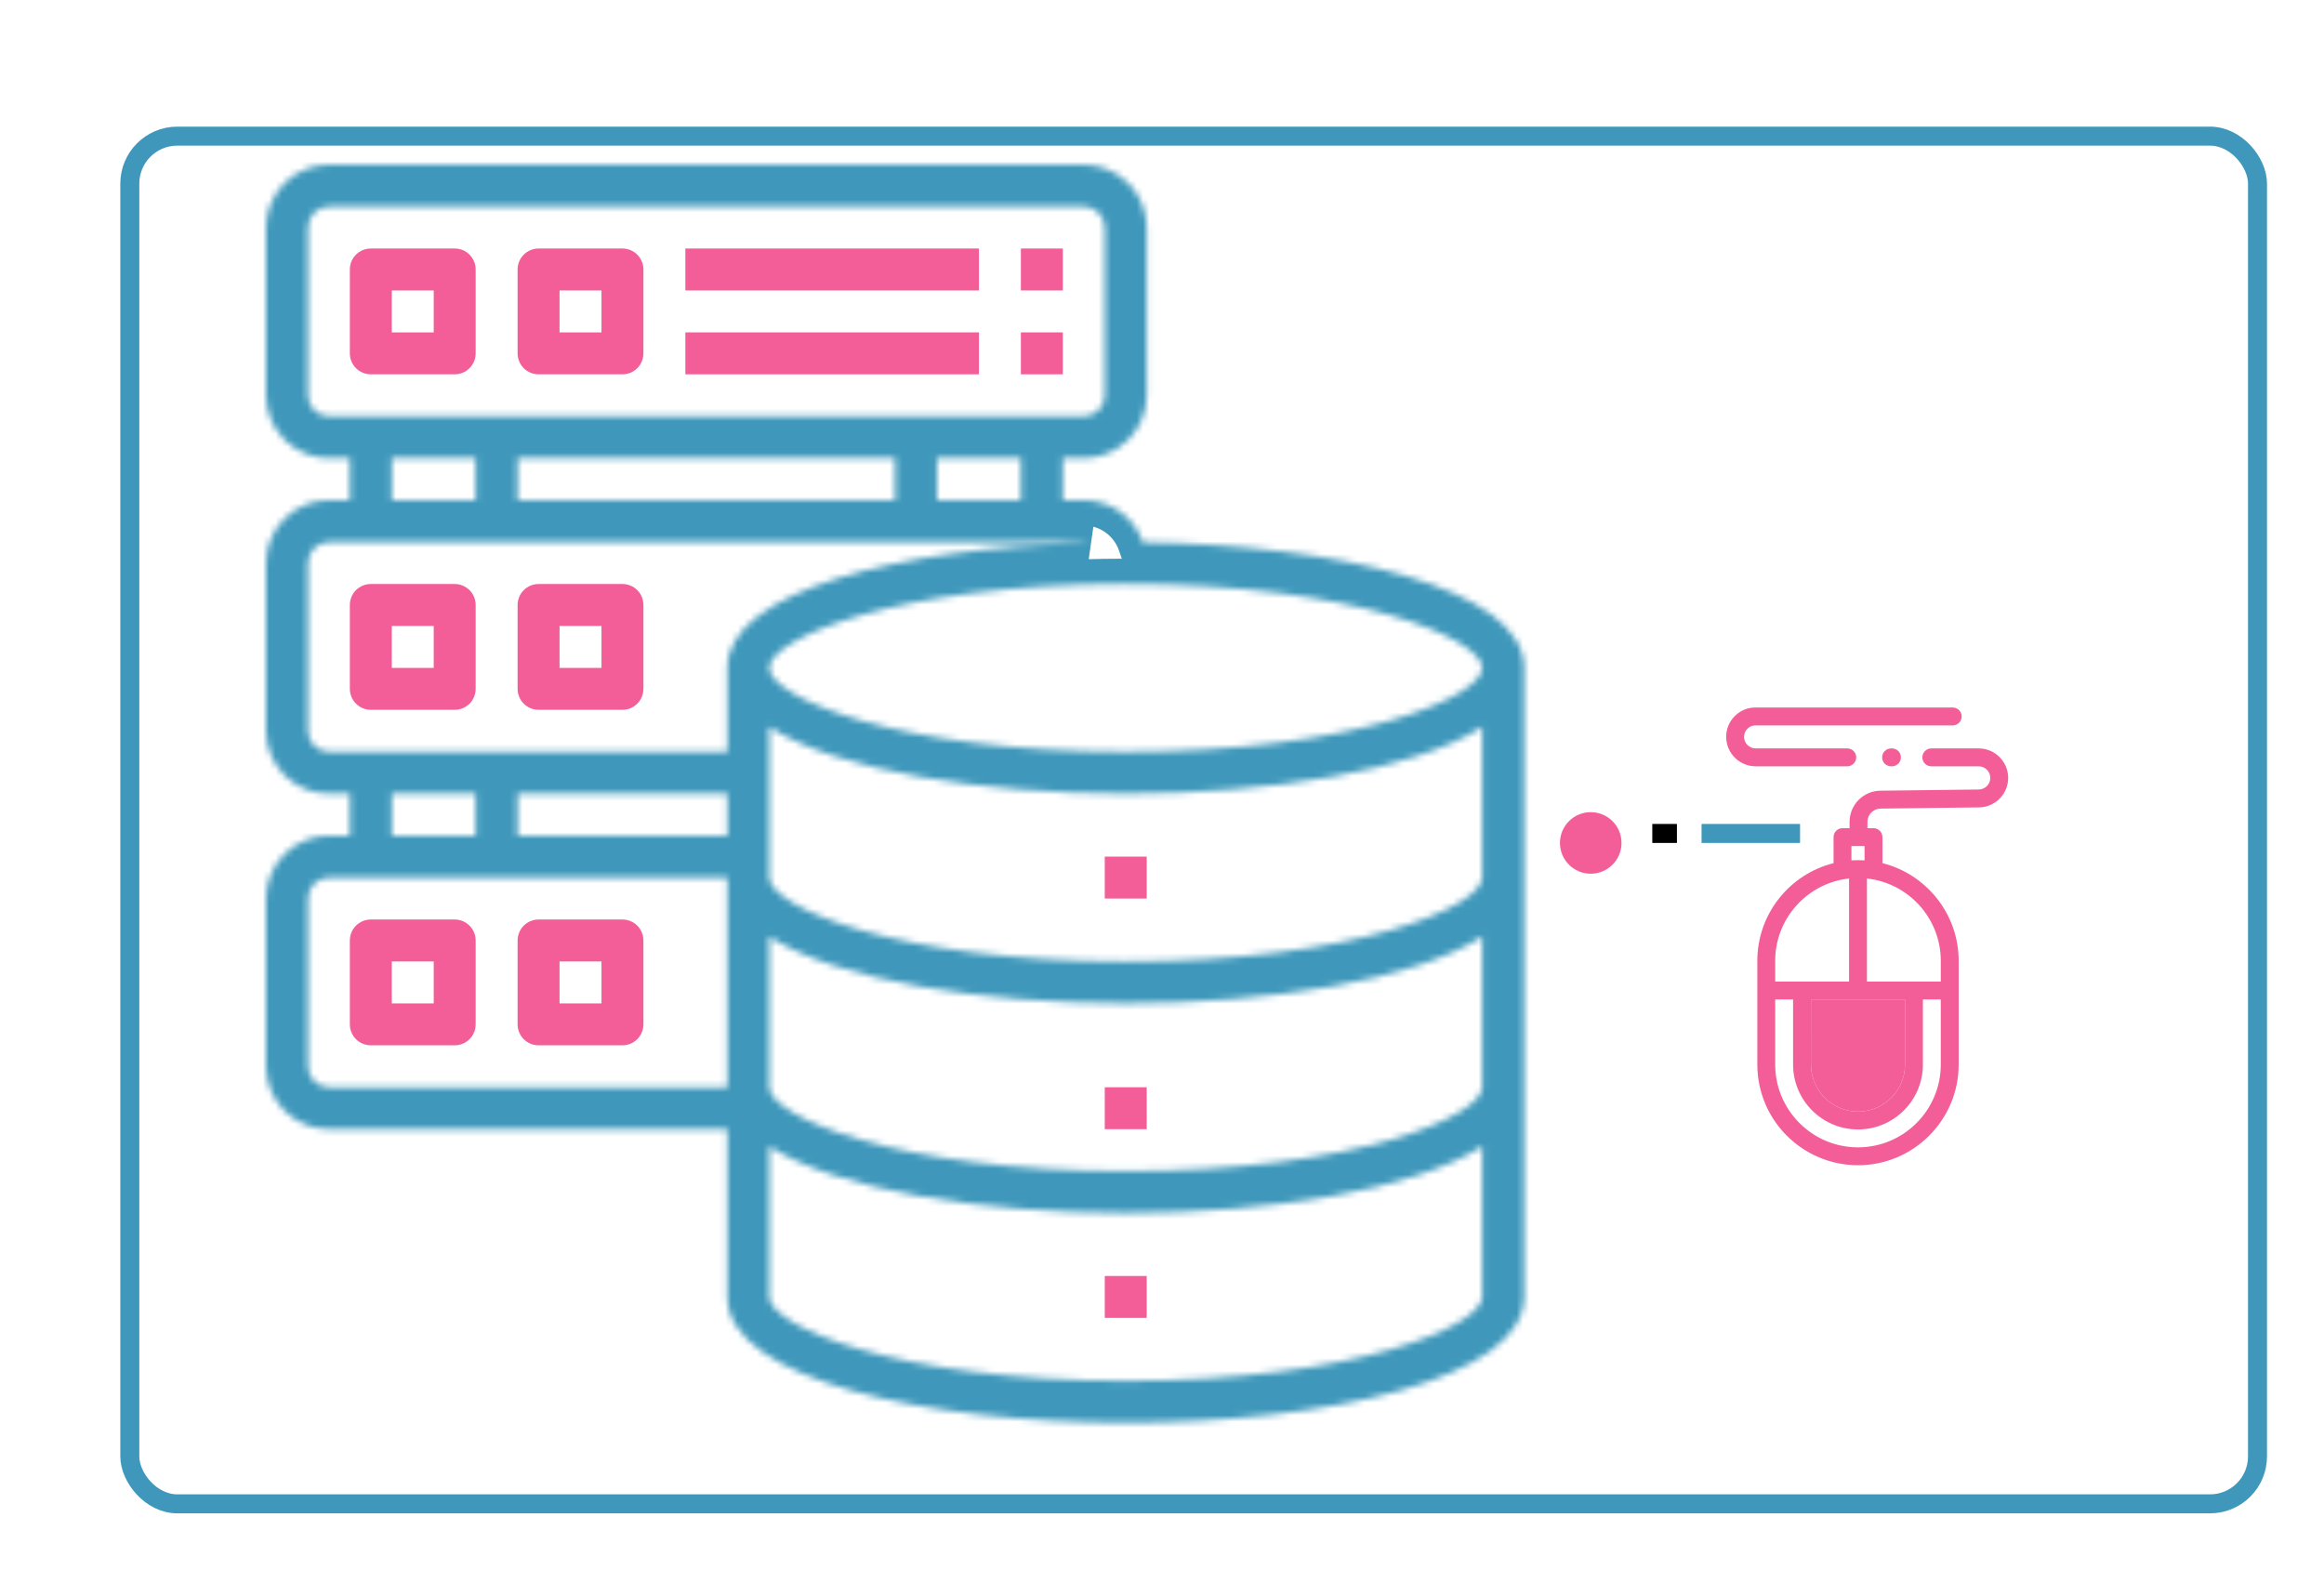 <svg width="367" height="250" viewBox="0 0 367 250" fill="none" xmlns="http://www.w3.org/2000/svg">
<rect width="367" height="250" fill="white"/>
<g filter="url(#filter0_d)">
<rect x="15" y="16" width="339" height="219" rx="9" fill="white"/>
<rect x="16.5" y="17.5" width="336" height="216" rx="7.5" stroke="#3F98BB" stroke-width="3"/>
</g>
<mask id="path-3-inside-1" fill="white">
<path d="M180.489 85.641C179.817 83.699 178.557 82.014 176.883 80.821C175.21 79.628 173.206 78.986 171.15 78.985H167.839V72.362H171.15C173.783 72.354 176.305 71.305 178.167 69.443C180.028 67.582 181.077 65.059 181.085 62.427V35.935C181.077 33.302 180.028 30.78 178.167 28.919C176.305 27.057 173.783 26.008 171.15 26H51.935C49.302 26.008 46.78 27.057 44.919 28.919C43.057 30.78 42.008 33.302 42 35.935V62.427C42.008 65.059 43.057 67.582 44.919 69.443C46.78 71.305 49.302 72.354 51.935 72.362H55.246V78.985H51.935C49.302 78.993 46.78 80.042 44.919 81.903C43.057 83.765 42.008 86.287 42 88.919V115.412C42.008 118.044 43.057 120.567 44.919 122.428C46.78 124.289 49.302 125.339 51.935 125.346H55.246V131.97H51.935C49.302 131.977 46.78 133.027 44.919 134.888C43.057 136.749 42.008 139.272 42 141.904V168.397C42.008 171.029 43.057 173.551 44.919 175.413C46.78 177.274 49.302 178.323 51.935 178.331H114.854V204.824C114.854 217.871 146.512 224.693 177.774 224.693C209.035 224.693 240.693 217.871 240.693 204.824V105.477C240.693 92.794 210.856 86.038 180.489 85.641ZM51.935 65.739C51.056 65.739 50.214 65.39 49.593 64.769C48.972 64.148 48.623 63.305 48.623 62.427V35.935C48.623 35.056 48.972 34.214 49.593 33.593C50.214 32.972 51.056 32.623 51.935 32.623H171.15C172.029 32.623 172.871 32.972 173.492 33.593C174.113 34.214 174.462 35.056 174.462 35.935V62.427C174.462 63.305 174.113 64.148 173.492 64.769C172.871 65.39 172.029 65.739 171.15 65.739H51.935ZM161.216 72.362V78.985H147.97V72.362H161.216ZM141.346 72.362V78.985H81.739V72.362H141.346ZM75.115 72.362V78.985H61.869V72.362H75.115ZM114.854 171.708H51.935C51.056 171.708 50.214 171.359 49.593 170.738C48.972 170.117 48.623 169.275 48.623 168.397V141.904C48.623 141.026 48.972 140.184 49.593 139.563C50.214 138.942 51.056 138.593 51.935 138.593H114.854V171.708ZM61.869 131.97V125.346H75.115V131.97H61.869ZM114.854 131.97H81.739V125.346H114.854V131.97ZM114.854 105.477V118.723H51.935C51.056 118.723 50.214 118.374 49.593 117.753C48.972 117.132 48.623 116.29 48.623 115.412V88.919C48.623 88.041 48.972 87.199 49.593 86.578C50.214 85.957 51.056 85.608 51.935 85.608H171.15C171.308 85.625 171.463 85.658 171.614 85.707C142.472 86.535 114.854 93.291 114.854 105.477ZM234.07 204.824C234.07 209.327 214.201 218.07 177.774 218.07C141.346 218.07 121.477 209.327 121.477 204.824V181.047C132.372 187.968 155.123 191.577 177.774 191.577C200.425 191.577 223.175 187.968 234.07 181.047V204.824ZM234.07 171.708C234.07 176.212 214.201 184.954 177.774 184.954C141.346 184.954 121.477 176.212 121.477 171.708V147.931C132.372 154.852 155.123 158.462 177.774 158.462C200.425 158.462 223.175 154.852 234.07 147.931V171.708ZM234.07 138.593C234.07 143.096 214.201 151.839 177.774 151.839C141.346 151.839 121.477 143.096 121.477 138.593V114.816C132.372 121.737 155.123 125.346 177.774 125.346C200.425 125.346 223.175 121.737 234.07 114.816V138.593ZM177.774 118.723C141.346 118.723 121.477 109.981 121.477 105.477C121.477 100.973 141.346 92.231 177.774 92.231C214.201 92.231 234.07 100.973 234.07 105.477C234.07 109.981 214.201 118.723 177.774 118.723Z"/>
</mask>
<path d="M180.489 85.641C179.817 83.699 178.557 82.014 176.883 80.821C175.21 79.628 173.206 78.986 171.15 78.985H167.839V72.362H171.15C173.783 72.354 176.305 71.305 178.167 69.443C180.028 67.582 181.077 65.059 181.085 62.427V35.935C181.077 33.302 180.028 30.78 178.167 28.919C176.305 27.057 173.783 26.008 171.15 26H51.935C49.302 26.008 46.78 27.057 44.919 28.919C43.057 30.78 42.008 33.302 42 35.935V62.427C42.008 65.059 43.057 67.582 44.919 69.443C46.78 71.305 49.302 72.354 51.935 72.362H55.246V78.985H51.935C49.302 78.993 46.78 80.042 44.919 81.903C43.057 83.765 42.008 86.287 42 88.919V115.412C42.008 118.044 43.057 120.567 44.919 122.428C46.78 124.289 49.302 125.339 51.935 125.346H55.246V131.97H51.935C49.302 131.977 46.78 133.027 44.919 134.888C43.057 136.749 42.008 139.272 42 141.904V168.397C42.008 171.029 43.057 173.551 44.919 175.413C46.78 177.274 49.302 178.323 51.935 178.331H114.854V204.824C114.854 217.871 146.512 224.693 177.774 224.693C209.035 224.693 240.693 217.871 240.693 204.824V105.477C240.693 92.794 210.856 86.038 180.489 85.641ZM51.935 65.739C51.056 65.739 50.214 65.39 49.593 64.769C48.972 64.148 48.623 63.305 48.623 62.427V35.935C48.623 35.056 48.972 34.214 49.593 33.593C50.214 32.972 51.056 32.623 51.935 32.623H171.15C172.029 32.623 172.871 32.972 173.492 33.593C174.113 34.214 174.462 35.056 174.462 35.935V62.427C174.462 63.305 174.113 64.148 173.492 64.769C172.871 65.39 172.029 65.739 171.15 65.739H51.935ZM161.216 72.362V78.985H147.97V72.362H161.216ZM141.346 72.362V78.985H81.739V72.362H141.346ZM75.115 72.362V78.985H61.869V72.362H75.115ZM114.854 171.708H51.935C51.056 171.708 50.214 171.359 49.593 170.738C48.972 170.117 48.623 169.275 48.623 168.397V141.904C48.623 141.026 48.972 140.184 49.593 139.563C50.214 138.942 51.056 138.593 51.935 138.593H114.854V171.708ZM61.869 131.97V125.346H75.115V131.97H61.869ZM114.854 131.97H81.739V125.346H114.854V131.97ZM114.854 105.477V118.723H51.935C51.056 118.723 50.214 118.374 49.593 117.753C48.972 117.132 48.623 116.29 48.623 115.412V88.919C48.623 88.041 48.972 87.199 49.593 86.578C50.214 85.957 51.056 85.608 51.935 85.608H171.15C171.308 85.625 171.463 85.658 171.614 85.707C142.472 86.535 114.854 93.291 114.854 105.477ZM234.07 204.824C234.07 209.327 214.201 218.07 177.774 218.07C141.346 218.07 121.477 209.327 121.477 204.824V181.047C132.372 187.968 155.123 191.577 177.774 191.577C200.425 191.577 223.175 187.968 234.07 181.047V204.824ZM234.07 171.708C234.07 176.212 214.201 184.954 177.774 184.954C141.346 184.954 121.477 176.212 121.477 171.708V147.931C132.372 154.852 155.123 158.462 177.774 158.462C200.425 158.462 223.175 154.852 234.07 147.931V171.708ZM234.07 138.593C234.07 143.096 214.201 151.839 177.774 151.839C141.346 151.839 121.477 143.096 121.477 138.593V114.816C132.372 121.737 155.123 125.346 177.774 125.346C200.425 125.346 223.175 121.737 234.07 114.816V138.593ZM177.774 118.723C141.346 118.723 121.477 109.981 121.477 105.477C121.477 100.973 141.346 92.231 177.774 92.231C214.201 92.231 234.07 100.973 234.07 105.477C234.07 109.981 214.201 118.723 177.774 118.723Z" fill="white"/>
<path d="M240.693 107.477H323.634V103.477H240.693V107.477ZM180.489 85.641L176.709 86.948L177.627 89.604L180.437 89.641L180.489 85.641ZM171.15 78.985L171.153 74.985H171.15V78.985ZM167.839 78.985H163.839V82.985H167.839V78.985ZM167.839 72.362V68.362H163.839V72.362H167.839ZM171.15 72.362V76.362L171.162 76.362L171.15 72.362ZM181.085 62.427L185.085 62.439V62.427H181.085ZM181.085 35.935L185.085 35.935L185.085 35.923L181.085 35.935ZM171.15 26L171.162 22H171.15V26ZM51.935 26V22L51.923 22L51.935 26ZM42 35.935L38 35.923V35.935H42ZM42 62.427L38 62.427L38 62.439L42 62.427ZM51.935 72.362L51.923 76.362H51.935V72.362ZM55.246 72.362H59.246V68.362H55.246V72.362ZM55.246 78.985V82.985H59.246V78.985H55.246ZM51.935 78.985L51.935 74.985L51.923 74.985L51.935 78.985ZM42 88.919L38 88.907V88.919H42ZM42 115.412L38 115.412L38 115.424L42 115.412ZM51.935 125.346L51.923 129.346H51.935V125.346ZM55.246 125.346H59.246V121.346H55.246V125.346ZM55.246 131.97V135.97H59.246V131.97H55.246ZM51.935 131.97L51.935 127.97L51.923 127.97L51.935 131.97ZM42 141.904L38 141.892V141.904H42ZM42 168.397L38 168.397L38 168.409L42 168.397ZM51.935 178.331L51.923 182.331H51.935V178.331ZM114.854 178.331H118.854V174.331H114.854V178.331ZM51.935 32.623V36.623V32.623ZM161.216 72.362H165.216V68.362H161.216V72.362ZM161.216 78.985V82.985H165.216V78.985H161.216ZM147.97 78.985H143.97V82.985H147.97V78.985ZM147.97 72.362V68.362H143.97V72.362H147.97ZM141.346 72.362H145.346V68.362H141.346V72.362ZM141.346 78.985V82.985H145.346V78.985H141.346ZM81.739 78.985H77.739V82.985H81.739V78.985ZM81.739 72.362V68.362H77.739V72.362H81.739ZM75.115 72.362H79.115V68.362H75.115V72.362ZM75.115 78.985V82.985H79.115V78.985H75.115ZM61.869 78.985H57.869V82.985H61.869V78.985ZM61.869 72.362V68.362H57.869V72.362H61.869ZM114.854 171.708V175.708H118.854V171.708H114.854ZM114.854 138.593H118.854V134.593H114.854V138.593ZM61.869 131.97H57.869V135.97H61.869V131.97ZM61.869 125.346V121.346H57.869V125.346H61.869ZM75.115 125.346H79.115V121.346H75.115V125.346ZM75.115 131.97V135.97H79.115V131.97H75.115ZM114.854 131.97V135.97H118.854V131.97H114.854ZM81.739 131.97H77.739V135.97H81.739V131.97ZM81.739 125.346V121.346H77.739V125.346H81.739ZM114.854 125.346H118.854V121.346H114.854V125.346ZM114.854 118.723V122.723H118.854V118.723H114.854ZM171.15 85.608L171.584 81.632L171.368 81.608H171.15V85.608ZM171.614 85.707L171.728 89.706L172.848 81.902L171.614 85.707ZM121.477 181.047L123.622 177.67L117.477 173.767V181.047H121.477ZM234.07 181.047H238.07V173.767L231.925 177.67L234.07 181.047ZM121.477 147.931L123.622 144.555L117.477 140.651V147.931H121.477ZM234.07 147.931H238.07V140.651L231.925 144.555L234.07 147.931ZM121.477 114.816L123.622 111.439L117.477 107.536V114.816H121.477ZM234.07 114.816H238.07V107.536L231.925 111.439L234.07 114.816ZM184.269 84.334C183.326 81.605 181.556 79.239 179.205 77.564L174.561 84.078C175.558 84.788 176.309 85.792 176.709 86.948L184.269 84.334ZM179.205 77.564C176.854 75.888 174.04 74.987 171.153 74.985L171.148 82.985C172.372 82.986 173.565 83.368 174.561 84.078L179.205 77.564ZM171.15 74.985H167.839V82.985H171.15V74.985ZM171.839 78.985V72.362H163.839V78.985H171.839ZM167.839 76.362H171.15V68.362H167.839V76.362ZM171.162 76.362C174.851 76.351 178.386 74.88 180.995 72.272L175.338 66.615C174.224 67.729 172.714 68.357 171.138 68.362L171.162 76.362ZM180.995 72.272C183.604 69.663 185.074 66.128 185.085 62.439L177.085 62.415C177.08 63.991 176.452 65.501 175.338 66.615L180.995 72.272ZM185.085 62.427V35.935H177.085V62.427H185.085ZM185.085 35.923C185.074 32.234 183.604 28.699 180.995 26.09L175.338 31.747C176.452 32.861 177.08 34.371 177.085 35.947L185.085 35.923ZM180.995 26.09C178.386 23.481 174.851 22.011 171.162 22L171.138 30C172.714 30.005 174.224 30.633 175.338 31.747L180.995 26.09ZM171.15 22H51.935V30H171.15V22ZM51.923 22C48.234 22.011 44.699 23.481 42.09 26.09L47.747 31.747C48.861 30.633 50.371 30.005 51.947 30L51.923 22ZM42.09 26.09C39.481 28.699 38.011 32.234 38 35.923L46 35.947C46.005 34.371 46.633 32.861 47.747 31.747L42.09 26.09ZM38 35.935V62.427H46V35.935H38ZM38 62.439C38.011 66.128 39.481 69.663 42.09 72.272L47.747 66.615C46.633 65.501 46.005 63.991 46 62.415L38 62.439ZM42.09 72.272C44.699 74.88 48.234 76.351 51.923 76.362L51.947 68.362C50.371 68.357 48.861 67.729 47.747 66.615L42.09 72.272ZM51.935 76.362H55.246V68.362H51.935V76.362ZM51.246 72.362V78.985H59.246V72.362H51.246ZM55.246 74.985H51.935V82.985H55.246V74.985ZM51.923 74.985C48.234 74.996 44.699 76.466 42.09 79.075L47.747 84.732C48.861 83.618 50.371 82.99 51.947 82.985L51.923 74.985ZM42.09 79.075C39.481 81.683 38.011 85.218 38 88.907L46 88.931C46.005 87.356 46.633 85.846 47.747 84.732L42.09 79.075ZM38 88.919V115.412H46V88.919H38ZM38 115.424C38.011 119.113 39.481 122.648 42.09 125.256L47.747 119.6C46.633 118.485 46.005 116.976 46 115.4L38 115.424ZM42.09 125.256C44.699 127.865 48.234 129.335 51.923 129.346L51.947 121.346C50.371 121.342 48.861 120.714 47.747 119.6L42.09 125.256ZM51.935 129.346H55.246V121.346H51.935V129.346ZM51.246 125.346V131.97H59.246V125.346H51.246ZM55.246 127.97H51.935V135.97H55.246V127.97ZM51.923 127.97C48.234 127.981 44.699 129.451 42.09 132.06L47.747 137.716C48.861 136.602 50.371 135.974 51.947 135.97L51.923 127.97ZM42.09 132.06C39.481 134.668 38.011 138.203 38 141.892L46 141.916C46.005 140.34 46.633 138.831 47.747 137.716L42.09 132.06ZM38 141.904V168.397H46V141.904H38ZM38 168.409C38.011 172.098 39.481 175.633 42.09 178.241L47.747 172.584C46.633 171.47 46.005 169.96 46 168.385L38 168.409ZM42.09 178.241C44.699 180.85 48.234 182.32 51.923 182.331L51.947 174.331C50.371 174.327 48.861 173.699 47.747 172.584L42.09 178.241ZM51.935 182.331H114.854V174.331H51.935V182.331ZM110.854 178.331V204.824H118.854V178.331H110.854ZM110.854 204.824C110.854 209.909 113.981 213.836 117.961 216.685C121.953 219.543 127.387 221.774 133.504 223.501C145.792 226.968 161.913 228.693 177.774 228.693V220.693C162.373 220.693 147.035 219.007 135.677 215.801C129.973 214.191 125.538 212.271 122.618 210.18C119.684 208.08 118.854 206.262 118.854 204.824H110.854ZM177.774 228.693C193.634 228.693 209.755 226.968 222.043 223.501C228.16 221.774 233.594 219.543 237.586 216.685C241.566 213.836 244.693 209.909 244.693 204.824H236.693C236.693 206.262 235.863 208.08 232.93 210.18C230.009 212.271 225.575 214.191 219.87 215.801C208.512 219.007 193.174 220.693 177.774 220.693V228.693ZM244.693 204.824V105.477H236.693V204.824H244.693ZM244.693 105.477C244.693 100.539 241.745 96.689 237.937 93.868C234.131 91.049 228.949 88.84 223.111 87.116C211.387 83.653 195.943 81.843 180.541 81.641L180.437 89.641C195.402 89.837 210.06 91.603 220.846 94.788C226.263 96.388 230.439 98.27 233.176 100.297C235.911 102.323 236.693 104.074 236.693 105.477H244.693ZM51.935 61.739C52.117 61.739 52.292 61.811 52.422 61.94L46.765 67.597C48.136 68.968 49.995 69.739 51.935 69.739V61.739ZM52.422 61.94C52.551 62.069 52.623 62.244 52.623 62.427H44.623C44.623 64.366 45.393 66.226 46.765 67.597L52.422 61.94ZM52.623 62.427V35.935H44.623V62.427H52.623ZM52.623 35.935C52.623 36.117 52.551 36.292 52.422 36.422L46.765 30.765C45.393 32.136 44.623 33.995 44.623 35.935H52.623ZM52.422 36.422C52.292 36.551 52.117 36.623 51.935 36.623L51.935 28.623C49.995 28.623 48.136 29.393 46.765 30.765L52.422 36.422ZM51.935 36.623H171.15V28.623H51.935V36.623ZM171.15 36.623C170.968 36.623 170.793 36.551 170.664 36.422L176.32 30.765C174.949 29.393 173.09 28.623 171.15 28.623V36.623ZM170.664 36.422C170.534 36.292 170.462 36.117 170.462 35.935H178.462C178.462 33.995 177.692 32.136 176.32 30.765L170.664 36.422ZM170.462 35.935V62.427H178.462V35.935H170.462ZM170.462 62.427C170.462 62.245 170.534 62.069 170.664 61.94L176.32 67.597C177.692 66.226 178.462 64.366 178.462 62.427H170.462ZM170.664 61.94C170.793 61.811 170.968 61.739 171.15 61.739V69.739C173.09 69.739 174.949 68.968 176.32 67.597L170.664 61.94ZM171.15 61.739H51.935V69.739H171.15V61.739ZM157.216 72.362V78.985H165.216V72.362H157.216ZM161.216 74.985H147.97V82.985H161.216V74.985ZM151.97 78.985V72.362H143.97V78.985H151.97ZM147.97 76.362H161.216V68.362H147.97V76.362ZM137.346 72.362V78.985H145.346V72.362H137.346ZM141.346 74.985H81.739V82.985H141.346V74.985ZM85.739 78.985V72.362H77.739V78.985H85.739ZM81.739 76.362H141.346V68.362H81.739V76.362ZM71.115 72.362V78.985H79.115V72.362H71.115ZM75.115 74.985H61.869V82.985H75.115V74.985ZM65.869 78.985V72.362H57.869V78.985H65.869ZM61.869 76.362H75.115V68.362H61.869V76.362ZM114.854 167.708H51.935V175.708H114.854V167.708ZM51.935 167.708C52.117 167.708 52.292 167.781 52.422 167.91L46.765 173.567C48.136 174.938 49.995 175.708 51.935 175.708V167.708ZM52.422 167.91C52.551 168.039 52.623 168.214 52.623 168.397H44.623C44.623 170.336 45.393 172.195 46.765 173.567L52.422 167.91ZM52.623 168.397V141.904H44.623V168.397H52.623ZM52.623 141.904C52.623 142.087 52.551 142.262 52.422 142.391L46.765 136.734C45.393 138.105 44.623 139.965 44.623 141.904H52.623ZM52.422 142.391C52.292 142.52 52.117 142.593 51.935 142.593V134.593C49.995 134.593 48.136 135.363 46.765 136.734L52.422 142.391ZM51.935 142.593H114.854V134.593H51.935V142.593ZM110.854 138.593V171.708H118.854V138.593H110.854ZM65.869 131.97V125.346H57.869V131.97H65.869ZM61.869 129.346H75.115V121.346H61.869V129.346ZM71.115 125.346V131.97H79.115V125.346H71.115ZM75.115 127.97H61.869V135.97H75.115V127.97ZM114.854 127.97H81.739V135.97H114.854V127.97ZM85.739 131.97V125.346H77.739V131.97H85.739ZM81.739 129.346H114.854V121.346H81.739V129.346ZM110.854 125.346V131.97H118.854V125.346H110.854ZM110.854 105.477V118.723H118.854V105.477H110.854ZM114.854 114.723H51.935V122.723H114.854V114.723ZM51.935 114.723C52.117 114.723 52.292 114.796 52.422 114.925L46.765 120.582C48.136 121.953 49.995 122.723 51.935 122.723V114.723ZM52.422 114.925C52.551 115.054 52.623 115.229 52.623 115.412H44.623C44.623 117.351 45.393 119.211 46.765 120.582L52.422 114.925ZM52.623 115.412V88.919H44.623V115.412H52.623ZM52.623 88.919C52.623 89.102 52.551 89.277 52.422 89.406L46.765 83.749C45.393 85.121 44.623 86.98 44.623 88.919H52.623ZM52.422 89.406C52.292 89.535 52.117 89.608 51.935 89.608V81.608C49.995 81.608 48.136 82.378 46.765 83.749L52.422 89.406ZM51.935 89.608H171.15V81.608H51.935V89.608ZM170.717 89.584C170.602 89.572 170.49 89.548 170.38 89.512L172.848 81.902C172.437 81.769 172.014 81.678 171.584 81.632L170.717 89.584ZM171.5 81.709C156.719 82.129 142.13 84.051 131.106 87.517C125.617 89.243 120.749 91.431 117.174 94.202C113.585 96.984 110.854 100.733 110.854 105.477H118.854C118.854 104.128 119.575 102.463 122.075 100.525C124.589 98.576 128.448 96.739 133.506 95.149C143.577 91.983 157.367 90.114 171.728 89.706L171.5 81.709ZM230.07 204.824C230.07 203.934 230.519 203.631 230.197 203.982C229.937 204.265 229.372 204.746 228.345 205.36C226.31 206.575 223.04 207.974 218.472 209.293C209.38 211.917 195.69 214.07 177.774 214.07V222.07C196.284 222.07 210.742 219.851 220.691 216.979C225.644 215.549 229.619 213.917 232.448 212.227C233.852 211.388 235.123 210.447 236.093 209.389C237 208.401 238.07 206.839 238.07 204.824H230.07ZM177.774 214.07C159.857 214.07 146.167 211.917 137.075 209.293C132.507 207.974 129.237 206.575 127.202 205.36C126.175 204.746 125.61 204.265 125.35 203.982C125.028 203.631 125.477 203.934 125.477 204.824H117.477C117.477 206.839 118.547 208.401 119.454 209.389C120.424 210.447 121.695 211.388 123.099 212.227C125.928 213.917 129.903 215.549 134.856 216.979C144.805 219.851 159.263 222.07 177.774 222.07V214.07ZM125.477 204.824V181.047H117.477V204.824H125.477ZM119.332 184.423C125.439 188.302 134.462 191.047 144.512 192.845C154.663 194.661 166.253 195.577 177.774 195.577V187.577C166.643 187.577 155.533 186.689 145.921 184.97C136.21 183.233 128.41 180.712 123.622 177.67L119.332 184.423ZM177.774 195.577C189.294 195.577 200.884 194.661 211.035 192.845C221.085 191.047 230.108 188.302 236.215 184.423L231.925 177.67C227.137 180.712 219.337 183.233 209.626 184.97C200.014 186.689 188.904 187.577 177.774 187.577V195.577ZM230.07 181.047V204.824H238.07V181.047H230.07ZM230.07 171.708C230.07 170.819 230.519 170.516 230.197 170.867C229.937 171.15 229.372 171.63 228.345 172.244C226.31 173.46 223.04 174.858 218.472 176.177C209.38 178.802 195.69 180.954 177.774 180.954V188.954C196.284 188.954 210.742 186.736 220.691 183.863C225.644 182.433 229.619 180.802 232.448 179.112C233.852 178.272 235.123 177.331 236.093 176.274C237 175.285 238.07 173.724 238.07 171.708H230.07ZM177.774 180.954C159.857 180.954 146.167 178.802 137.075 176.177C132.507 174.858 129.237 173.46 127.202 172.244C126.175 171.63 125.61 171.15 125.35 170.867C125.028 170.516 125.477 170.819 125.477 171.708H117.477C117.477 173.724 118.547 175.285 119.454 176.274C120.424 177.331 121.695 178.272 123.099 179.112C125.928 180.802 129.903 182.433 134.856 183.863C144.805 186.736 159.263 188.954 177.774 188.954V180.954ZM125.477 171.708V147.931H117.477V171.708H125.477ZM119.332 151.308C125.439 155.187 134.462 157.932 144.512 159.73C154.663 161.545 166.253 162.462 177.774 162.462V154.462C166.643 154.462 155.533 153.574 145.921 151.855C136.21 150.117 128.41 147.597 123.622 144.555L119.332 151.308ZM177.774 162.462C189.294 162.462 200.884 161.545 211.035 159.73C221.085 157.932 230.108 155.187 236.215 151.308L231.925 144.555C227.137 147.597 219.337 150.117 209.626 151.855C200.014 153.574 188.904 154.462 177.774 154.462V162.462ZM230.07 147.931V171.708H238.07V147.931H230.07ZM230.07 138.593C230.07 137.703 230.519 137.4 230.197 137.751C229.937 138.034 229.372 138.515 228.345 139.129C226.31 140.344 223.04 141.743 218.472 143.062C209.38 145.686 195.69 147.839 177.774 147.839V155.839C196.284 155.839 210.742 153.62 220.691 150.748C225.644 149.318 229.619 147.686 232.448 145.996C233.852 145.157 235.123 144.216 236.093 143.158C237 142.17 238.07 140.608 238.07 138.593H230.07ZM177.774 147.839C159.857 147.839 146.167 145.686 137.075 143.062C132.507 141.743 129.237 140.344 127.202 139.129C126.175 138.515 125.61 138.034 125.35 137.751C125.028 137.4 125.477 137.703 125.477 138.593H117.477C117.477 140.608 118.547 142.17 119.454 143.158C120.424 144.216 121.695 145.157 123.099 145.996C125.928 147.686 129.903 149.318 134.856 150.748C144.805 153.62 159.263 155.839 177.774 155.839V147.839ZM125.477 138.593V114.816H117.477V138.593H125.477ZM119.332 118.192C125.439 122.072 134.462 124.816 144.512 126.614C154.663 128.43 166.253 129.346 177.774 129.346V121.346C166.643 121.346 155.533 120.458 145.921 118.739C136.21 117.002 128.41 114.481 123.622 111.439L119.332 118.192ZM177.774 129.346C189.294 129.346 200.884 128.43 211.035 126.614C221.085 124.816 230.108 122.072 236.215 118.192L231.925 111.439C227.137 114.481 219.337 117.002 209.626 118.739C200.014 120.458 188.904 121.346 177.774 121.346V129.346ZM230.07 114.816V138.593H238.07V114.816H230.07ZM177.774 114.723C159.857 114.723 146.167 112.571 137.075 109.946C132.507 108.627 129.237 107.229 127.202 106.013C126.175 105.399 125.61 104.919 125.35 104.636C125.028 104.285 125.477 104.588 125.477 105.477H117.477C117.477 107.493 118.547 109.054 119.454 110.043C120.424 111.1 121.695 112.041 123.099 112.881C125.928 114.571 129.903 116.202 134.856 117.632C144.805 120.505 159.263 122.723 177.774 122.723V114.723ZM125.477 105.477C125.477 106.367 125.028 106.67 125.35 106.318C125.61 106.036 126.175 105.555 127.202 104.941C129.237 103.726 132.507 102.327 137.075 101.008C146.167 98.383 159.857 96.231 177.774 96.231V88.231C159.263 88.231 144.805 90.45 134.856 93.322C129.903 94.752 125.928 96.383 123.099 98.074C121.695 98.913 120.424 99.854 119.454 100.912C118.547 101.9 117.477 103.462 117.477 105.477H125.477ZM177.774 96.231C195.69 96.231 209.38 98.383 218.472 101.008C223.04 102.327 226.31 103.726 228.345 104.941C229.372 105.555 229.937 106.036 230.197 106.318C230.519 106.67 230.07 106.367 230.07 105.477H238.07C238.07 103.462 237 101.9 236.093 100.912C235.123 99.854 233.852 98.913 232.448 98.074C229.619 96.383 225.644 94.752 220.691 93.322C210.742 90.45 196.284 88.231 177.774 88.231V96.231ZM230.07 105.477C230.07 104.588 230.519 104.285 230.197 104.636C229.937 104.919 229.372 105.399 228.345 106.013C226.31 107.229 223.04 108.627 218.472 109.946C209.38 112.571 195.69 114.723 177.774 114.723V122.723C196.284 122.723 210.742 120.505 220.691 117.632C225.644 116.202 229.619 114.571 232.448 112.881C233.852 112.041 235.123 111.1 236.093 110.043C237 109.054 238.07 107.493 238.07 105.477H230.07Z" fill="#3F98BB" mask="url(#path-3-inside-1)"/>
<path d="M174.462 135.281H181.085V141.904H174.462V135.281Z" fill="#F35E98"/>
<path d="M174.462 171.708H181.085V178.331H174.462V171.708Z" fill="#F35E98"/>
<path d="M174.462 201.512H181.085V208.135H174.462V201.512Z" fill="#F35E98"/>
<path d="M71.804 92.231H58.558C57.679 92.231 56.837 92.58 56.216 93.201C55.595 93.822 55.246 94.664 55.246 95.543V108.789C55.246 109.667 55.595 110.509 56.216 111.13C56.837 111.751 57.679 112.1 58.558 112.1H71.804C72.682 112.1 73.524 111.751 74.145 111.13C74.766 110.509 75.115 109.667 75.115 108.789V95.543C75.115 94.664 74.766 93.822 74.145 93.201C73.524 92.58 72.682 92.231 71.804 92.231ZM68.492 105.477H61.869V98.854H68.492V105.477Z" fill="#F35E98"/>
<path d="M98.296 92.231H85.05C84.172 92.231 83.329 92.58 82.709 93.201C82.087 93.822 81.739 94.664 81.739 95.543V108.789C81.739 109.667 82.087 110.509 82.709 111.13C83.329 111.751 84.172 112.1 85.05 112.1H98.296C99.174 112.1 100.017 111.751 100.638 111.13C101.259 110.509 101.608 109.667 101.608 108.789V95.543C101.608 94.664 101.259 93.822 100.638 93.201C100.017 92.58 99.174 92.231 98.296 92.231ZM94.985 105.477H88.362V98.854H94.985V105.477Z" fill="#F35E98"/>
<path d="M71.804 39.246H58.558C57.679 39.246 56.837 39.595 56.216 40.216C55.595 40.837 55.246 41.679 55.246 42.558V55.804C55.246 56.682 55.595 57.525 56.216 58.146C56.837 58.767 57.679 59.115 58.558 59.115H71.804C72.682 59.115 73.524 58.767 74.145 58.146C74.766 57.525 75.115 56.682 75.115 55.804V42.558C75.115 41.679 74.766 40.837 74.145 40.216C73.524 39.595 72.682 39.246 71.804 39.246ZM68.492 52.492H61.869V45.869H68.492V52.492Z" fill="#F35E98"/>
<path d="M98.296 39.246H85.05C84.172 39.246 83.329 39.595 82.709 40.216C82.087 40.837 81.739 41.679 81.739 42.558V55.804C81.739 56.682 82.087 57.525 82.709 58.146C83.329 58.767 84.172 59.115 85.05 59.115H98.296C99.174 59.115 100.017 58.767 100.638 58.146C101.259 57.525 101.608 56.682 101.608 55.804V42.558C101.608 41.679 101.259 40.837 100.638 40.216C100.017 39.595 99.174 39.246 98.296 39.246ZM94.985 52.492H88.362V45.869H94.985V52.492Z" fill="#F35E98"/>
<path d="M108.231 39.246H154.593V45.869H108.231V39.246Z" fill="#F35E98"/>
<path d="M161.216 39.246H167.839V45.869H161.216V39.246Z" fill="#F35E98"/>
<path d="M108.231 52.492H154.593V59.115H108.231V52.492Z" fill="#F35E98"/>
<path d="M161.216 52.492H167.839V59.115H161.216V52.492Z" fill="#F35E98"/>
<path d="M71.804 145.216H58.558C57.679 145.216 56.837 145.565 56.216 146.186C55.595 146.807 55.246 147.649 55.246 148.527V161.774C55.246 162.652 55.595 163.494 56.216 164.115C56.837 164.736 57.679 165.085 58.558 165.085H71.804C72.682 165.085 73.524 164.736 74.145 164.115C74.766 163.494 75.115 162.652 75.115 161.774V148.527C75.115 147.649 74.766 146.807 74.145 146.186C73.524 145.565 72.682 145.216 71.804 145.216ZM68.492 158.462H61.869V151.839H68.492V158.462Z" fill="#F35E98"/>
<path d="M98.296 145.216H85.05C84.172 145.216 83.329 145.565 82.709 146.186C82.087 146.807 81.739 147.649 81.739 148.527V161.774C81.739 162.652 82.087 163.494 82.709 164.115C83.329 164.736 84.172 165.085 85.05 165.085H98.296C99.174 165.085 100.017 164.736 100.638 164.115C101.259 163.494 101.608 162.652 101.608 161.774V148.527C101.608 147.649 101.259 146.807 100.638 146.186C100.017 145.565 99.174 145.216 98.296 145.216ZM94.985 158.462H88.362V151.839H94.985V158.462Z" fill="#F35E98"/>
<circle cx="251.205" cy="133.124" r="4.861" fill="#F35E98"/>
<path d="M298.774 121.021H298.633C297.853 121.021 297.221 120.389 297.221 119.609C297.221 118.829 297.853 118.197 298.633 118.197H298.774C299.554 118.197 300.186 118.829 300.186 119.609C300.186 120.389 299.554 121.021 298.774 121.021Z" fill="#F35E98"/>
<path d="M291.715 121.021H277.25C274.682 121.021 272.593 118.932 272.593 116.364C272.593 115.113 273.085 113.939 273.979 113.059C274.863 112.189 276.022 111.719 277.26 111.736H308.374C309.154 111.736 309.786 112.368 309.786 113.148C309.786 113.928 309.154 114.56 308.374 114.56H277.25C277.233 114.56 277.216 114.559 277.199 114.559C276.735 114.559 276.296 114.741 275.96 115.071C275.61 115.416 275.417 115.875 275.417 116.364C275.417 117.375 276.239 118.197 277.25 118.197H291.715C292.495 118.197 293.127 118.829 293.127 119.609C293.127 120.389 292.494 121.021 291.715 121.021Z" fill="#F35E98"/>
<path d="M312.469 118.197H304.986C304.206 118.197 303.574 118.829 303.574 119.609C303.574 120.389 304.206 121.021 304.986 121.021H312.469C313.479 121.021 314.302 121.843 314.302 122.854C314.302 123.864 313.479 124.686 312.469 124.686C312.463 124.686 312.457 124.686 312.452 124.686L296.99 124.874C294.28 124.879 292.077 127.085 292.077 129.799L292.079 130.795H290.962C290.182 130.795 289.55 131.427 289.55 132.207V136.316C282.643 138.045 277.512 144.305 277.512 151.74V168.124C277.512 176.89 284.643 184.022 293.409 184.022C302.175 184.022 309.306 176.89 309.306 168.124V151.74C309.306 144.305 304.175 138.045 297.268 136.316V132.207C297.268 131.427 296.636 130.795 295.856 130.795H294.902L294.901 129.797C294.901 128.639 295.842 127.697 297 127.697C297.005 127.697 297.011 127.697 297.017 127.697L312.478 127.51C315.041 127.505 317.125 125.418 317.125 122.854C317.125 120.286 315.036 118.197 312.469 118.197ZM285.983 157.841H300.835V168.124C300.835 172.219 297.504 175.551 293.409 175.551C289.314 175.551 285.982 172.219 285.982 168.124L285.983 157.841ZM280.335 151.74C280.335 145.008 285.45 139.448 291.997 138.742V155.017H280.335V151.74ZM306.483 168.124C306.483 175.333 300.618 181.198 293.409 181.198C286.2 181.198 280.335 175.333 280.335 168.124V157.841H283.159V168.124C283.159 173.776 287.757 178.374 293.409 178.374C299.061 178.374 303.659 173.776 303.659 168.124V157.841H306.483V168.124ZM306.483 151.74V155.017H294.821V138.742C301.368 139.448 306.483 145.008 306.483 151.74ZM293.409 135.843C293.061 135.843 292.716 135.854 292.374 135.876V133.619H294.444V135.876C294.102 135.854 293.757 135.843 293.409 135.843Z" fill="#F35E98"/>
<path d="M285.983 157.841H300.835V168.124C300.835 172.219 297.504 175.551 293.409 175.551C289.314 175.551 285.982 172.219 285.982 168.124L285.983 157.841Z" fill="#F35E98"/>
<line x1="260.927" y1="131.624" x2="264.816" y2="131.624" stroke="black" stroke-width="3"/>
<line x1="268.704" y1="131.624" x2="284.26" y2="131.624" stroke="#3F98BB" stroke-width="3"/>
<defs>
<filter id="filter0_d" x="15" y="16" width="347" height="227" filterUnits="userSpaceOnUse" color-interpolation-filters="sRGB">
<feFlood flood-opacity="0" result="BackgroundImageFix"/>
<feColorMatrix in="SourceAlpha" type="matrix" values="0 0 0 0 0 0 0 0 0 0 0 0 0 0 0 0 0 0 127 0"/>
<feOffset dx="4" dy="4"/>
<feGaussianBlur stdDeviation="2"/>
<feColorMatrix type="matrix" values="0 0 0 0 0 0 0 0 0 0 0 0 0 0 0 0 0 0 0.25 0"/>
<feBlend mode="normal" in2="BackgroundImageFix" result="effect1_dropShadow"/>
<feBlend mode="normal" in="SourceGraphic" in2="effect1_dropShadow" result="shape"/>
</filter>
</defs>
</svg>
